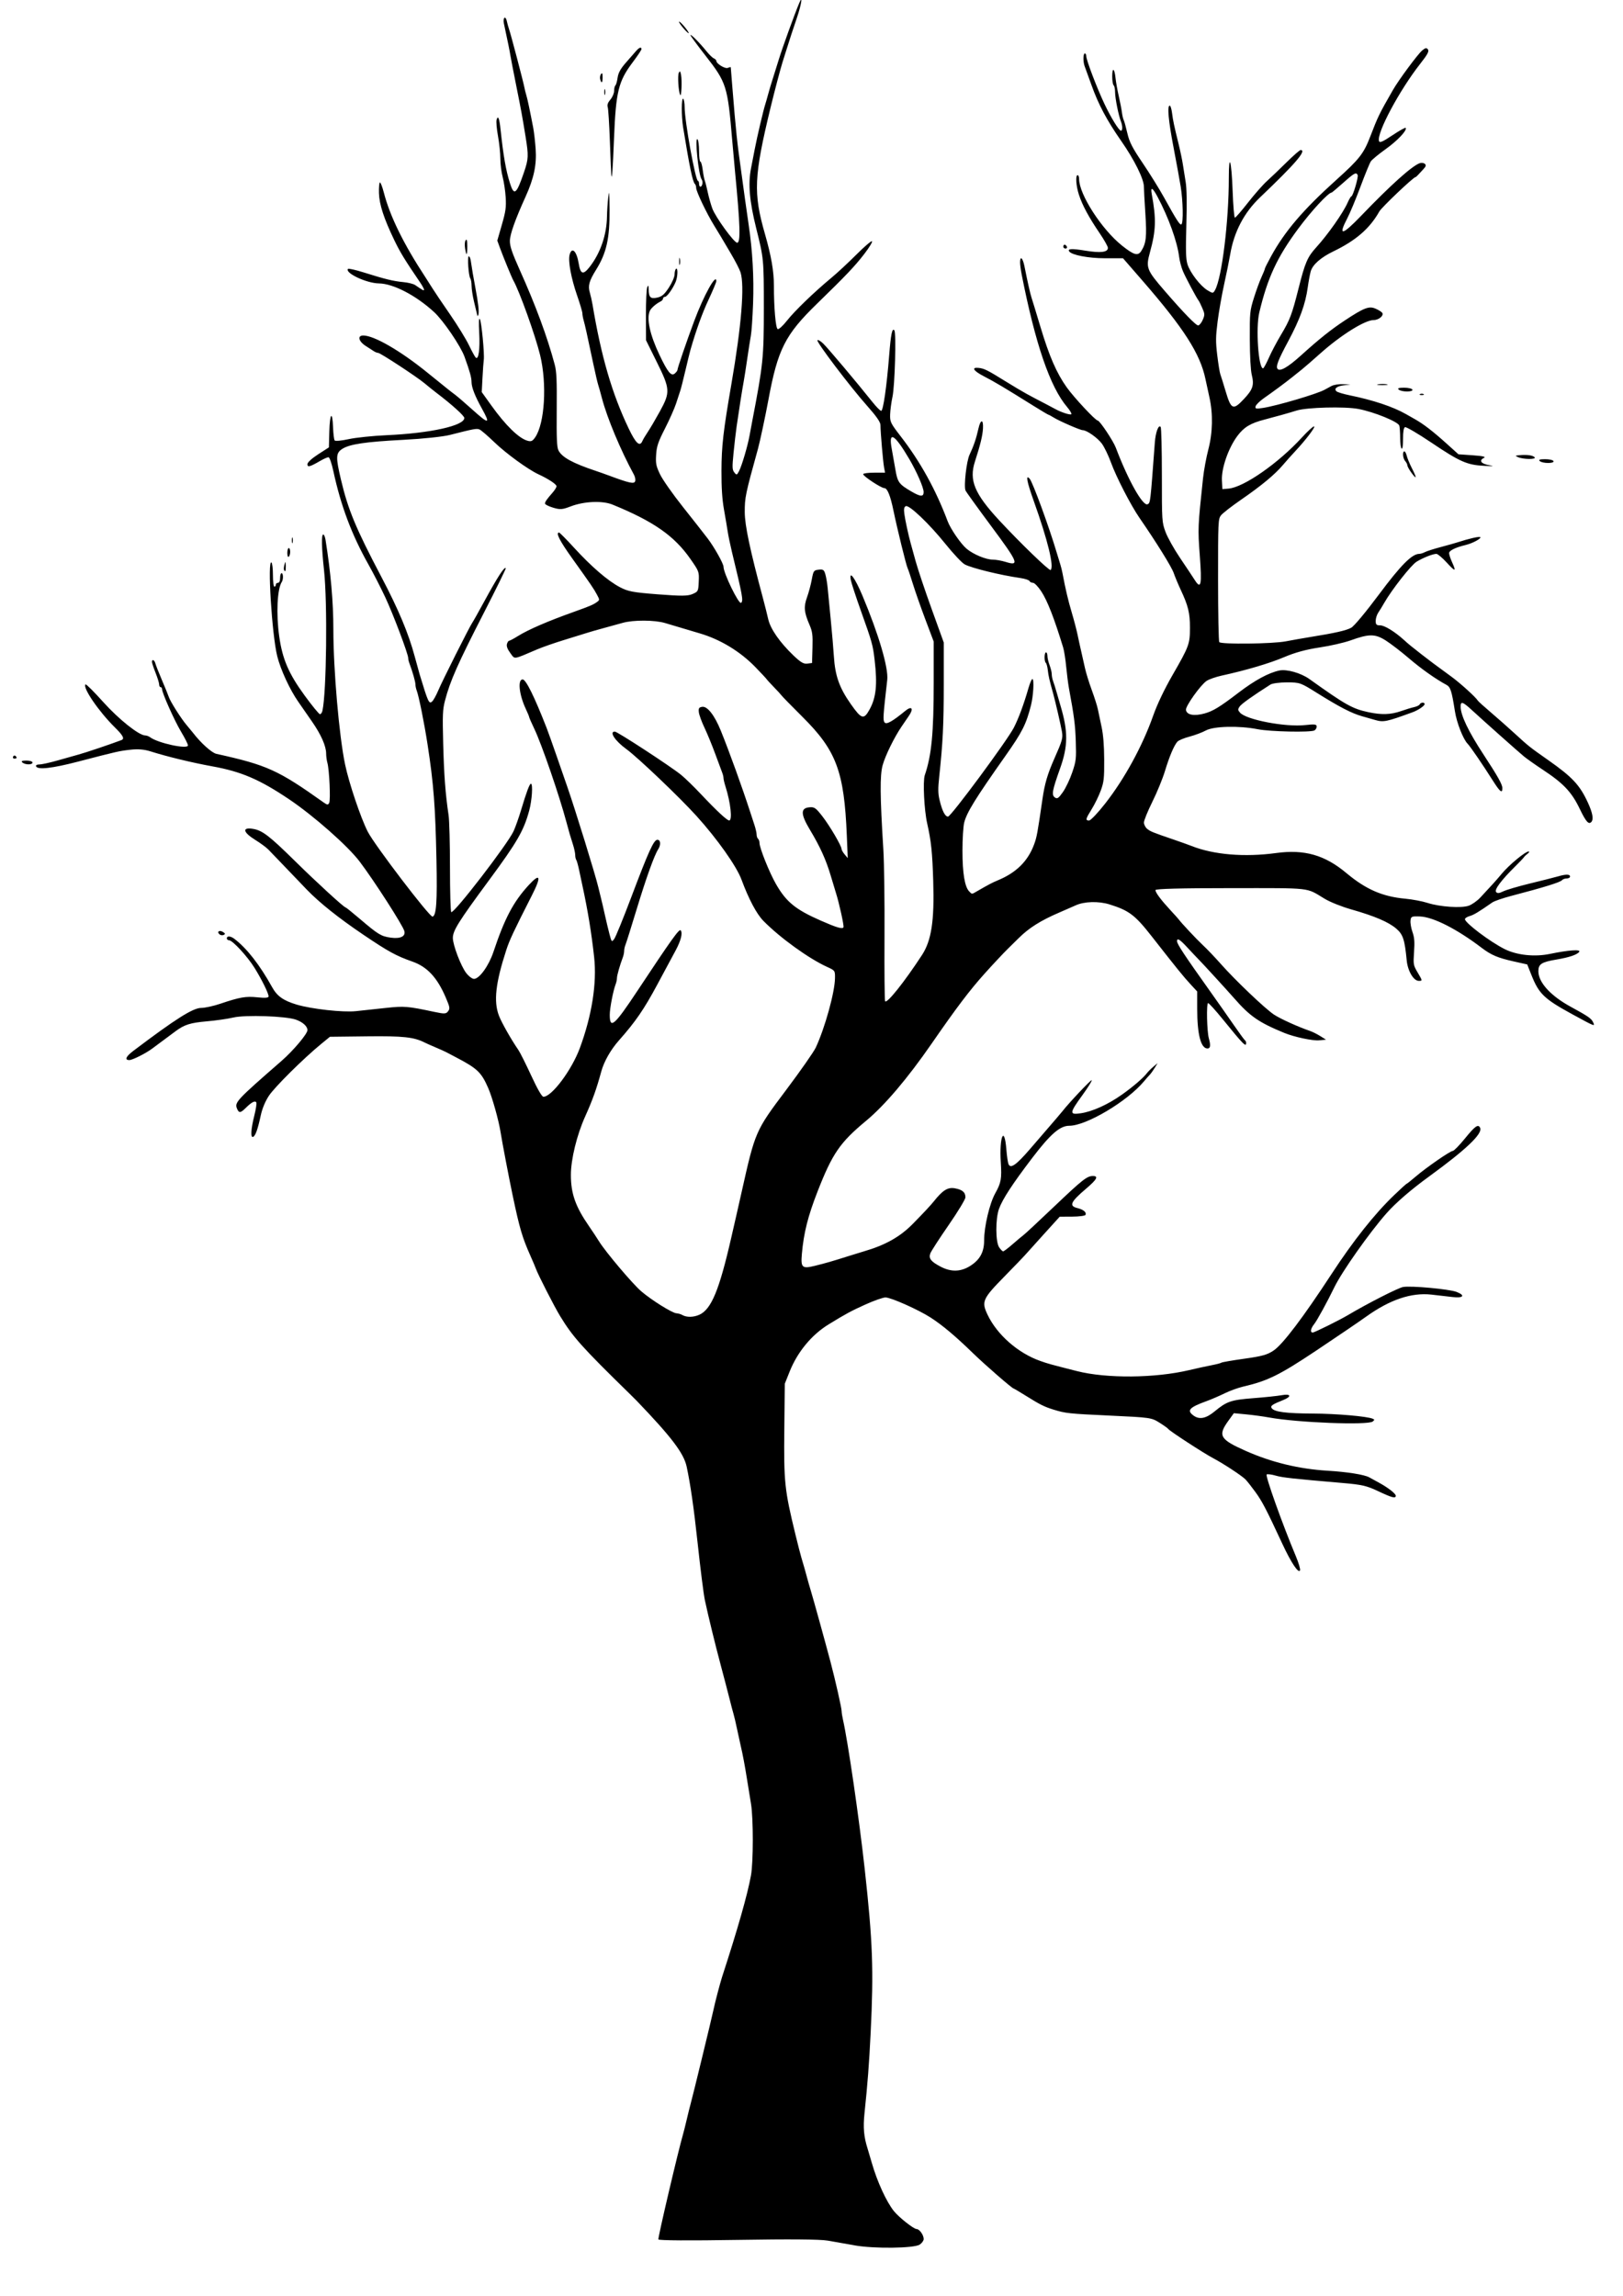 <?xml version="1.0" encoding="UTF-8" standalone="no"?>
<!-- Created with Inkscape (http://www.inkscape.org/) -->

<svg
   width="210mm"
   height="297mm"
   viewBox="0 0 210 297"
   version="1.1"
   id="svg5"
   xml:space="preserve"
   sodipodi:docname="tree.svg"
   inkscape:version="1.2.2 (b0a8486541, 2022-12-01)"
   xmlns:inkscape="http://www.inkscape.org/namespaces/inkscape"
   xmlns:sodipodi="http://sodipodi.sourceforge.net/DTD/sodipodi-0.dtd"
   xmlns="http://www.w3.org/2000/svg"
   xmlns:svg="http://www.w3.org/2000/svg"><sodipodi:namedview
     id="namedview7"
     pagecolor="#ffffff"
     bordercolor="#000000"
     borderopacity="0.25"
     inkscape:showpageshadow="2"
     inkscape:pageopacity="0.0"
     inkscape:pagecheckerboard="0"
     inkscape:deskcolor="#d1d1d1"
     inkscape:document-units="mm"
     showgrid="false"
     inkscape:zoom="0.34285532"
     inkscape:cx="-110.83392"
     inkscape:cy="733.54558"
     inkscape:window-width="1534"
     inkscape:window-height="831"
     inkscape:window-x="0"
     inkscape:window-y="0"
     inkscape:window-maximized="1"
     inkscape:current-layer="layer1" /><defs
     id="defs2" /><g
     inkscape:label="Layer 1"
     inkscape:groupmode="layer"
     id="layer1"><path
       style="fill:#000000;stroke-width:0.216"
       d="m 110.568,290.469 c -1.076,-0.192 -2.639,-0.467 -3.474,-0.611 -1.001,-0.172 -4.969,-0.203 -11.659,-0.092 -6.144,0.102 -10.183,0.078 -10.247,-0.062 -0.084,-0.181 2.581,-11.53 3.222,-13.722 0.08,-0.275 0.29,-1.119 0.467,-1.875 0.176,-0.756 0.386,-1.6 0.466,-1.875 0.229,-0.789 2.812,-11.415 2.978,-12.248 0.162,-0.814 0.851,-3.443 1.113,-4.249 2.032,-6.234 3.284,-10.633 3.735,-13.122 0.311,-1.717 0.314,-7.377 0.005,-9.248 -0.125,-0.756 -0.352,-2.162 -0.506,-3.124 -0.294,-1.848 -0.575,-3.34 -0.823,-4.374 -0.082,-0.344 -0.291,-1.3 -0.463,-2.125 -0.172,-0.825 -0.382,-1.725 -0.467,-2 -0.085,-0.275 -0.323,-1.175 -0.528,-2 -0.206,-0.825 -0.72,-2.793 -1.144,-4.374 -0.691,-2.578 -1.607,-6.331 -2.043,-8.373 -0.158,-0.74 -0.582,-4.092 -0.948,-7.499 -0.473,-4.399 -0.92,-7.506 -1.405,-9.762 -0.374,-1.74 -1.966,-3.835 -6.5,-8.556 -0.102,-0.107 -0.48,-0.481 -0.838,-0.831 -6.233,-6.093 -7.378,-7.372 -9.045,-10.106 -0.742,-1.217 -2.868,-5.377 -3.124,-6.114 -0.072,-0.206 -0.381,-0.937 -0.688,-1.625 -1.074,-2.406 -1.422,-3.588 -2.322,-7.873 -0.504,-2.402 -1.331,-6.731 -1.575,-8.248 -0.243,-1.509 -1.068,-4.441 -1.58,-5.614 -0.899,-2.059 -1.405,-2.541 -4.205,-4.005 -0.461,-0.241 -1.006,-0.528 -1.211,-0.637 -0.205,-0.109 -0.834,-0.392 -1.397,-0.629 -0.563,-0.237 -1.192,-0.516 -1.397,-0.62 -1.401,-0.713 -2.792,-0.865 -7.441,-0.81 l -4.833,0.057 -1.128,0.923 c -2.282,1.868 -6.031,5.583 -6.768,6.707 -0.492,0.749 -0.866,1.657 -1.064,2.58 -0.38,1.769 -0.678,2.603 -0.98,2.737 -0.349,0.155 -0.289,-0.982 0.145,-2.708 0.208,-0.827 0.331,-1.606 0.273,-1.731 -0.136,-0.296 -0.603,-0.065 -1.337,0.664 -0.724,0.718 -0.92,0.732 -1.178,0.086 -0.309,-0.775 0.015,-1.119 5.775,-6.137 1.518,-1.322 3.353,-3.501 3.353,-3.981 0,-0.492 -0.598,-1.037 -1.49,-1.355 -1.293,-0.462 -6.56,-0.641 -8.103,-0.275 -0.717,0.17 -2.268,0.392 -3.446,0.494 -2.102,0.182 -2.888,0.429 -4.005,1.261 -0.689,0.513 -2.694,2.003 -3.074,2.284 -0.829,0.614 -2.528,1.463 -2.926,1.463 -0.652,0 -0.455,-0.457 0.512,-1.188 5.445,-4.118 7.716,-5.555 8.782,-5.558 0.48,-9.4e-4 1.57,-0.237 2.422,-0.524 2.589,-0.873 3.352,-1.006 4.855,-0.846 0.988,0.105 1.444,0.067 1.444,-0.119 0,-0.394 -0.88,-2.181 -1.823,-3.699 -0.917,-1.477 -2.84,-3.561 -3.286,-3.561 -0.161,0 -0.294,-0.113 -0.294,-0.25 0,-0.344 0.481,-0.313 0.975,0.062 1.619,1.232 3.274,3.351 4.892,6.265 0.642,1.156 1.445,1.725 3.167,2.242 1.922,0.577 5.998,1.028 7.669,0.849 0.802,-0.086 2.548,-0.274 3.88,-0.417 2.399,-0.258 2.777,-0.227 6.297,0.519 1.275,0.27 1.49,0.26 1.746,-0.085 0.266,-0.357 0.239,-0.519 -0.299,-1.78 -1.096,-2.57 -2.393,-3.971 -4.298,-4.642 -2.143,-0.755 -3.125,-1.293 -6.426,-3.524 -3.156,-2.133 -5.62,-4.1 -7.256,-5.794 -0.303,-0.313 -1.434,-1.494 -2.515,-2.624 -1.081,-1.13 -2.185,-2.28 -2.455,-2.556 -0.269,-0.276 -1.045,-0.846 -1.723,-1.267 -1.565,-0.972 -1.704,-1.64 -0.295,-1.416 1.227,0.195 2.123,0.88 5.488,4.194 2.767,2.725 6.312,5.974 6.519,5.974 0.059,0 0.88,0.658 1.824,1.463 2.396,2.043 2.772,2.272 4.009,2.445 1.255,0.176 1.953,-0.16 1.769,-0.851 -0.2,-0.748 -3.913,-6.521 -5.777,-8.984 -1.538,-2.031 -5.959,-5.932 -9.153,-8.077 -3.809,-2.557 -6.158,-3.565 -9.9,-4.245 -2.677,-0.487 -5.809,-1.245 -7.998,-1.935 -0.833,-0.263 -1.628,-0.329 -2.602,-0.219 -1.496,0.17 -1.677,0.211 -6.79,1.541 -3.338,0.868 -5.214,1.081 -5.429,0.615 -0.067,-0.145 0.115,-0.25 0.434,-0.25 0.302,0 1.376,-0.236 2.386,-0.526 1.01,-0.289 2.212,-0.628 2.671,-0.753 0.935,-0.255 4.037,-1.299 5.546,-1.868 0.445,-0.167 0.227,-0.593 -0.838,-1.642 -2.087,-2.054 -4.235,-5.201 -3.798,-5.564 0.078,-0.065 1.1,0.952 2.272,2.259 2.02,2.253 4.644,4.343 5.454,4.343 0.173,0 0.46,0.108 0.638,0.239 1.032,0.763 4.887,1.588 4.887,1.046 0,-0.156 -0.398,-0.947 -0.885,-1.758 -0.865,-1.442 -2.468,-5.031 -2.468,-5.527 0,-0.137 -0.084,-0.25 -0.186,-0.25 -0.102,0 -0.186,-0.152 -0.186,-0.338 0,-0.186 -0.21,-0.867 -0.466,-1.513 -0.256,-0.646 -0.466,-1.282 -0.466,-1.412 0,-0.405 0.323,-0.259 0.443,0.201 0.063,0.241 0.451,1.225 0.862,2.187 0.411,0.962 0.801,1.918 0.865,2.125 0.18,0.574 1.571,2.779 2.285,3.622 0.351,0.414 0.728,0.871 0.838,1.015 1.003,1.314 2.438,2.61 3.037,2.742 6.572,1.453 7.975,2.088 13.902,6.303 0.45,0.32 0.56,0.325 0.703,0.035 0.191,-0.388 0.014,-4.28 -0.236,-5.172 -0.089,-0.318 -0.162,-0.857 -0.162,-1.197 0,-0.974 -0.661,-2.468 -1.841,-4.162 C 39.767,92.471 38.965,91.318 38.582,90.768 37.496,89.208 36.312,86.643 35.874,84.901 35.181,82.139 34.576,72.314 35.128,72.772 c 0.102,0.085 0.186,0.823 0.186,1.639 0,0.823 0.083,1.485 0.186,1.485 0.102,0 0.186,-0.113 0.186,-0.25 0,-0.137 0.126,-0.25 0.279,-0.25 0.174,0 0.279,-0.236 0.279,-0.625 0,-0.344 0.084,-0.625 0.186,-0.625 0.225,0 0.248,0.806 0.031,1.137 -0.594,0.911 -0.745,4.143 -0.33,7.066 0.415,2.919 1.219,4.791 3.262,7.594 0.982,1.348 1.885,2.45 2.006,2.45 0.121,-2.48e-4 0.265,-0.197 0.319,-0.438 0.531,-2.356 0.664,-13.964 0.208,-18.184 -0.318,-2.941 -0.354,-4.624 -0.099,-4.624 0.1,0 0.232,0.309 0.293,0.687 0.679,4.245 1.015,8.082 1.014,11.606 -3.78e-4,5.2 0.744,13.766 1.516,17.451 0.508,2.423 2.017,6.9 2.932,8.698 0.88,1.728 8.021,11.088 8.387,10.993 0.49,-0.127 0.614,-1.922 0.505,-7.29 -0.142,-6.996 -0.368,-9.917 -1.158,-15.025 -0.434,-2.803 -1.124,-6.225 -1.397,-6.933 -0.092,-0.239 -0.168,-0.6 -0.168,-0.804 0,-0.34 -0.371,-1.642 -0.768,-2.695 -0.09,-0.239 -0.164,-0.554 -0.164,-0.701 0,-0.531 -1.937,-5.666 -2.967,-7.863 -0.58,-1.237 -1.553,-3.136 -2.164,-4.22 -2.174,-3.861 -3.574,-7.578 -4.552,-12.089 -0.234,-1.078 -0.493,-1.812 -0.641,-1.812 -0.136,0 -0.615,0.213 -1.063,0.473 -1.342,0.779 -1.654,0.859 -1.654,0.428 0,-0.229 0.558,-0.742 1.39,-1.279 l 1.39,-0.897 0.054,-2.049 c 0.063,-2.382 0.399,-2.765 0.483,-0.55 0.031,0.825 0.124,1.59 0.206,1.701 0.082,0.111 0.895,0.037 1.806,-0.165 0.911,-0.201 3.138,-0.433 4.948,-0.514 5.64,-0.253 10.031,-1.229 10.025,-2.228 -9.95e-4,-0.277 -1.604,-1.726 -3.539,-3.198 -0.473,-0.36 -1.19,-0.934 -1.594,-1.277 -0.962,-0.815 -5.734,-3.943 -6.015,-3.943 -0.12,0 -0.364,-0.094 -0.542,-0.209 -0.178,-0.115 -0.658,-0.424 -1.066,-0.687 -0.935,-0.602 -1.112,-1.353 -0.319,-1.353 1.395,0 4.801,1.969 8.28,4.788 2.78,2.252 2.986,2.417 3.586,2.862 0.307,0.229 1.292,1.075 2.188,1.882 2.226,2.004 2.443,1.985 1.28,-0.107 -0.875,-1.575 -1.326,-2.731 -1.326,-3.402 0,-0.58 -0.216,-1.36 -0.904,-3.265 -0.506,-1.402 -2.736,-4.679 -3.935,-5.785 -2.343,-2.159 -5.29,-3.69 -7.149,-3.713 -1.588,-0.02 -4.406,-1.339 -4.006,-1.876 0.062,-0.083 0.983,0.122 2.046,0.457 2.755,0.867 3.827,1.128 5.116,1.249 0.624,0.058 1.315,0.231 1.537,0.383 1.027,0.707 1.148,0.77 1.147,0.592 -5.58e-4,-0.104 -0.231,-0.528 -0.512,-0.941 -1.986,-2.918 -2.571,-3.875 -3.325,-5.439 -1.357,-2.814 -1.953,-4.643 -1.994,-6.11 -0.02,-0.716 0.033,-1.335 0.118,-1.375 0.085,-0.04 0.314,0.546 0.511,1.302 0.803,3.095 2.56,6.668 5.425,11.028 0.237,0.36 0.64,0.994 0.896,1.409 0.256,0.415 1.262,1.906 2.235,3.314 0.973,1.407 2.082,3.211 2.464,4.009 0.382,0.797 0.78,1.521 0.885,1.608 0.357,0.296 0.552,-1.109 0.44,-3.18 -0.075,-1.399 -0.05,-1.985 0.078,-1.816 0.21,0.276 0.621,4.541 0.51,5.281 -0.039,0.257 -0.113,1.299 -0.166,2.316 l -0.096,1.848 1.249,1.742 c 1.835,2.561 3.528,4.216 4.65,4.546 0.491,0.145 0.669,0.067 1.018,-0.442 1.237,-1.806 1.542,-6.915 0.635,-10.632 -0.627,-2.568 -2.676,-8.279 -3.465,-9.659 -0.195,-0.341 -1.303,-3.034 -1.728,-4.201 l -0.346,-0.952 0.589,-2.048 c 0.499,-1.735 0.575,-2.277 0.496,-3.548 -0.052,-0.825 -0.227,-2.006 -0.391,-2.624 -0.163,-0.619 -0.298,-1.687 -0.299,-2.375 -9.94e-4,-0.687 -0.139,-2.004 -0.305,-2.926 -0.167,-0.922 -0.249,-1.866 -0.182,-2.098 0.183,-0.641 0.358,-0.223 0.511,1.22 0.365,3.443 0.687,5.286 1.219,6.975 0.532,1.688 0.841,1.448 1.814,-1.407 0.59,-1.732 0.608,-2.135 0.202,-4.64 -0.436,-2.691 -0.544,-3.283 -1.214,-6.624 -0.331,-1.65 -0.668,-3.393 -0.748,-3.874 -0.128,-0.762 -0.258,-1.4 -0.846,-4.158 -0.063,-0.294 -0.029,-0.605 0.075,-0.691 0.104,-0.086 0.242,0.098 0.307,0.409 0.065,0.311 0.198,0.791 0.295,1.066 0.218,0.614 1.848,6.808 1.975,7.499 0.05,0.275 0.162,0.725 0.248,1 0.148,0.471 0.469,1.986 0.902,4.249 0.105,0.55 0.247,1.787 0.315,2.749 0.143,2.026 -0.227,3.784 -1.287,6.124 -1.364,3.01 -2.031,4.882 -2.048,5.748 -0.013,0.685 0.282,1.558 1.27,3.759 2.076,4.62 3.561,8.636 4.527,12.239 0.244,0.909 0.294,2.03 0.263,5.849 -0.03,3.689 0.018,4.841 0.221,5.257 0.437,0.896 1.846,1.669 4.869,2.674 0.41,0.136 1.164,0.403 1.676,0.594 2.692,1 3.272,1.122 3.388,0.715 0.055,-0.192 -0.015,-0.558 -0.154,-0.813 -1.72,-3.149 -3.473,-7.337 -4.146,-9.901 -0.18,-0.687 -0.402,-1.475 -0.492,-1.75 -0.09,-0.275 -0.378,-1.512 -0.639,-2.749 -0.803,-3.801 -1.064,-4.976 -1.237,-5.573 -0.092,-0.316 -0.166,-0.729 -0.166,-0.919 0,-0.19 -0.306,-1.225 -0.679,-2.3 -0.78,-2.245 -1.193,-4.488 -0.973,-5.285 0.295,-1.069 0.912,-0.473 1.175,1.133 0.233,1.425 0.582,1.528 1.437,0.424 1.389,-1.794 2.191,-4.148 2.224,-6.523 0.009,-0.662 0.082,-1.765 0.161,-2.453 0.119,-1.027 0.15,-0.741 0.17,1.607 0.032,3.691 -0.397,5.604 -1.741,7.761 -0.898,1.441 -1.073,2.075 -0.814,2.942 0.113,0.378 0.271,1.081 0.352,1.562 1.124,6.728 2.523,11.525 4.676,16.029 0.935,1.956 1.442,2.416 1.78,1.615 0.082,-0.194 0.401,-0.728 0.709,-1.187 0.308,-0.459 0.999,-1.636 1.537,-2.615 1.379,-2.513 1.355,-2.9 -0.404,-6.444 L 83.59,44.018 83.579,40.773 c -0.006,-1.785 0.069,-3.413 0.168,-3.62 0.141,-0.296 0.18,-0.244 0.184,0.25 0.01,1.065 0.23,1.286 1.092,1.101 0.615,-0.132 0.94,-0.409 1.521,-1.295 0.407,-0.62 0.739,-1.385 0.739,-1.702 0,-0.316 0.084,-0.644 0.186,-0.729 0.266,-0.221 0.232,1.022 -0.047,1.691 -0.37,0.889 -1.119,1.934 -1.385,1.934 -0.135,0 -0.245,0.099 -0.245,0.221 0,0.121 -0.147,0.292 -0.326,0.379 -0.547,0.265 -1.206,0.836 -1.373,1.19 -0.469,0.994 -0.014,3.097 1.243,5.735 1.063,2.233 1.512,2.779 1.968,2.397 0.193,-0.162 0.351,-0.371 0.351,-0.465 0,-0.237 1.16,-3.627 2.168,-6.332 1.232,-3.308 2.862,-6.247 2.862,-5.161 0,0.14 -0.448,1.212 -0.995,2.381 -0.834,1.783 -1.606,3.921 -2.357,6.529 -0.079,0.275 -0.368,1.456 -0.641,2.624 -0.274,1.169 -0.572,2.35 -0.664,2.624 -0.092,0.275 -0.338,1.026 -0.548,1.67 -0.21,0.644 -0.859,2.105 -1.442,3.248 -0.883,1.729 -1.074,2.298 -1.141,3.385 -0.071,1.141 -0.006,1.463 0.51,2.541 0.325,0.679 1.649,2.566 2.942,4.193 1.293,1.627 2.741,3.471 3.217,4.098 0.861,1.133 2.051,3.258 2.051,3.662 0,0.834 1.983,4.906 2.272,4.666 0.312,-0.259 0.199,-0.888 -1.185,-6.593 -0.217,-0.894 -0.462,-2.075 -0.546,-2.624 -0.084,-0.55 -0.302,-1.843 -0.485,-2.874 -0.232,-1.307 -0.33,-2.82 -0.322,-4.999 0.011,-3.21 0.226,-5.085 1.29,-11.248 1.297,-7.512 1.72,-12.712 1.174,-14.423 -0.123,-0.385 -0.688,-1.484 -1.257,-2.443 -0.569,-0.959 -1.134,-1.915 -1.256,-2.125 -0.122,-0.21 -0.533,-0.887 -0.914,-1.506 -0.965,-1.566 -2.31,-4.385 -2.31,-4.841 0,-0.208 -0.074,-0.44 -0.164,-0.515 -0.284,-0.236 -0.701,-2.24 -1.526,-7.333 -0.234,-1.444 -0.225,-3.881 0.014,-3.683 0.102,0.085 0.185,0.57 0.184,1.077 -0.005,1.785 1.397,9.539 1.725,9.544 0.077,9.46e-4 0.14,0.171 0.14,0.377 0,0.206 0.075,0.375 0.166,0.375 0.268,0 0.381,-0.665 0.163,-0.957 -0.397,-0.533 -0.909,-5.492 -0.535,-5.182 0.113,0.093 0.205,0.782 0.205,1.53 0,0.748 0.076,1.36 0.17,1.36 0.093,0 0.23,0.474 0.302,1.053 0.073,0.579 0.198,1.226 0.278,1.437 0.08,0.212 0.252,0.891 0.383,1.509 0.131,0.619 0.392,1.546 0.581,2.062 0.41,1.119 2.816,4.437 3.219,4.437 0.461,0 0.393,-2.285 -0.27,-9.123 -0.093,-0.962 -0.26,-2.818 -0.371,-4.124 -0.597,-7.052 -0.725,-7.457 -3.492,-11.002 -1.054,-1.35 -1.917,-2.526 -1.917,-2.613 0,-0.204 1.212,1.011 2.049,2.054 0.359,0.447 0.799,0.877 0.978,0.955 0.179,0.078 0.326,0.223 0.326,0.321 0,0.373 1.132,1.064 1.492,0.911 0.204,-0.087 0.373,-0.122 0.375,-0.078 0.003,0.044 0.091,1.148 0.197,2.454 0.479,5.926 0.609,7.155 1.202,11.373 0.174,1.237 0.383,2.756 0.464,3.374 0.082,0.619 0.283,2.025 0.447,3.124 0.509,3.412 0.702,6.842 0.577,10.248 -0.066,1.787 -0.193,3.643 -0.282,4.124 -0.089,0.481 -0.3,1.831 -0.469,2.999 -0.169,1.169 -0.38,2.518 -0.47,2.999 -0.184,0.987 -0.61,3.691 -0.905,5.749 -0.108,0.756 -0.29,2.318 -0.403,3.472 -0.182,1.858 -0.17,2.143 0.105,2.5 0.286,0.371 0.334,0.356 0.619,-0.196 0.359,-0.695 1.106,-3.23 1.351,-4.588 0.093,-0.516 0.25,-1.359 0.35,-1.875 1.411,-7.332 1.499,-8.191 1.497,-14.663 -9.99e-4,-6.262 -0.01,-6.351 -0.985,-10.258 -0.869,-3.482 -1.067,-5.737 -0.679,-7.731 0.11,-0.566 0.331,-1.704 0.49,-2.529 0.315,-1.629 1.093,-4.947 1.348,-5.749 0.088,-0.275 0.265,-0.894 0.394,-1.375 0.129,-0.481 0.38,-1.325 0.558,-1.875 0.178,-0.55 0.548,-1.731 0.822,-2.624 0.459,-1.498 2.011,-5.781 2.626,-7.249 0.507,-1.21 0.285,0.186 -0.308,1.931 -0.594,1.75 -0.834,2.484 -1.371,4.193 -0.173,0.55 -0.386,1.225 -0.473,1.5 -0.261,0.822 -1.066,3.871 -1.55,5.874 -2.158,8.919 -2.253,11.06 -0.725,16.372 0.81,2.818 1.156,4.816 1.156,6.685 0,2.874 0.227,5.475 0.489,5.61 0.135,0.069 0.674,-0.419 1.197,-1.085 0.998,-1.27 3.498,-3.68 5.792,-5.585 0.745,-0.619 2.176,-1.949 3.181,-2.956 1.005,-1.007 1.918,-1.791 2.029,-1.741 0.111,0.05 -0.33,0.784 -0.981,1.631 -1.213,1.58 -2.379,2.807 -6.119,6.443 -4.145,4.028 -5.092,5.905 -6.309,12.496 -0.361,1.956 -1.09,5.374 -1.332,6.249 -1.639,5.918 -1.728,6.348 -1.718,8.248 0.009,1.707 0.678,4.867 2.357,11.123 0.24,0.894 0.546,2.112 0.68,2.707 0.285,1.258 1.492,2.995 3.263,4.69 0.932,0.892 1.315,1.118 1.796,1.055 l 0.611,-0.079 0.055,-1.959 c 0.047,-1.693 -0.005,-2.1 -0.393,-2.999 -0.698,-1.622 -0.758,-2.31 -0.31,-3.552 0.216,-0.599 0.492,-1.628 0.613,-2.288 0.208,-1.133 0.258,-1.204 0.893,-1.275 0.588,-0.066 0.697,0.012 0.871,0.625 0.109,0.385 0.244,1.206 0.3,1.825 0.056,0.619 0.23,2.418 0.388,3.999 0.157,1.581 0.34,3.718 0.406,4.749 0.161,2.538 0.706,4.076 2.19,6.187 1.383,1.967 1.682,2.055 2.422,0.717 0.86,-1.557 1.033,-3.227 0.663,-6.404 -0.23,-1.974 -0.314,-2.275 -1.784,-6.394 -0.642,-1.798 -1.226,-3.582 -1.297,-3.964 -0.252,-1.346 0.532,-0.293 1.505,2.024 2.106,5.012 3.384,9.357 3.206,10.902 -0.536,4.671 -0.569,5.196 -0.348,5.493 0.234,0.314 1.016,-0.121 2.674,-1.485 0.849,-0.699 1.132,-0.325 0.479,0.631 -0.251,0.367 -0.685,1.005 -0.966,1.417 -0.939,1.38 -2.092,3.737 -2.432,4.972 -0.364,1.321 -0.342,3.988 0.09,10.9 0.107,1.718 0.175,6.803 0.15,11.299 -0.025,4.496 0.011,8.249 0.079,8.341 0.243,0.326 2.485,-2.483 4.765,-5.972 1.229,-1.881 1.618,-4.419 1.461,-9.549 -0.116,-3.777 -0.262,-5.172 -0.785,-7.493 -0.387,-1.717 -0.572,-5.457 -0.309,-6.229 0.879,-2.573 1.155,-5.446 1.155,-12.007 v -5.282 l -1.08,-2.863 c -0.594,-1.575 -1.322,-3.651 -1.618,-4.613 -0.296,-0.962 -0.598,-1.862 -0.67,-2 -0.18,-0.343 -1.342,-5.061 -1.846,-7.499 -0.395,-1.911 -0.787,-2.874 -1.167,-2.874 -0.406,0 -2.747,-1.54 -2.747,-1.807 0,-0.106 0.638,-0.193 1.417,-0.193 h 1.417 l -0.129,-0.687 c -0.135,-0.721 -0.461,-4.546 -0.467,-5.482 -0.002,-0.379 -0.529,-1.136 -1.726,-2.482 -2.202,-2.475 -6.593,-8.268 -6.431,-8.484 0.068,-0.091 0.4,0.098 0.739,0.42 0.58,0.551 4.351,5.026 6.376,7.567 0.504,0.633 1.016,1.15 1.137,1.15 0.26,0 0.715,-3.164 1.031,-7.158 0.22,-2.785 0.396,-3.629 0.677,-3.248 0.253,0.343 0.059,7.159 -0.244,8.575 -0.152,0.712 -0.29,1.75 -0.307,2.307 -0.028,0.952 0.054,1.121 1.375,2.83 2.543,3.29 4.527,6.876 6.067,10.97 0.38,1.011 1.722,2.955 2.463,3.57 0.883,0.732 2.494,1.4 3.376,1.4 0.39,0 1.137,0.132 1.659,0.294 1.837,0.569 1.65,0.102 -1.839,-4.595 -1.766,-2.378 -3.272,-4.467 -3.346,-4.642 -0.24,-0.57 0.124,-3.792 0.524,-4.633 0.527,-1.109 0.87,-2.116 1.145,-3.365 0.274,-1.245 0.661,-1.264 0.59,-0.029 -0.054,0.944 -0.335,2.099 -1.043,4.293 -0.777,2.407 -0.059,4.142 3.141,7.593 2.691,2.903 6.482,6.566 6.651,6.427 0.478,-0.396 -0.359,-3.836 -2.159,-8.871 -0.917,-2.566 -1.102,-3.553 -0.552,-2.94 0.395,0.44 2.53,6.271 3.512,9.593 0.163,0.55 0.369,1.225 0.458,1.5 0.089,0.275 0.215,0.781 0.28,1.125 0.39,2.081 0.726,3.509 1.196,5.088 0.293,0.982 0.635,2.292 0.762,2.911 0.126,0.619 0.336,1.575 0.466,2.125 0.13,0.55 0.345,1.506 0.478,2.125 0.133,0.619 0.532,1.912 0.887,2.874 0.355,0.962 0.711,2.087 0.791,2.5 0.08,0.412 0.293,1.425 0.474,2.25 0.22,1.006 0.333,2.405 0.342,4.249 0.012,2.431 -0.039,2.894 -0.442,3.999 -0.251,0.687 -0.774,1.763 -1.164,2.391 -0.809,1.302 -0.851,1.484 -0.346,1.484 0.202,0 1.125,-0.973 2.076,-2.187 2.515,-3.21 4.829,-7.447 6.22,-11.389 0.515,-1.46 1.444,-3.407 2.496,-5.233 2.145,-3.722 2.256,-4.022 2.256,-6.143 0,-1.887 -0.228,-2.828 -1.179,-4.856 -0.338,-0.721 -0.754,-1.717 -0.925,-2.213 -0.272,-0.79 -2.237,-3.955 -4.431,-7.134 -1.119,-1.622 -3.011,-5.293 -3.679,-7.142 -0.334,-0.924 -0.872,-2.034 -1.194,-2.467 -0.559,-0.751 -1.95,-1.727 -2.461,-1.727 -0.32,0 -3.021,-1.174 -3.762,-1.635 -0.323,-0.201 -0.628,-0.365 -0.677,-0.365 -0.05,0 -0.917,-0.516 -1.928,-1.146 -3.914,-2.442 -4.96,-3.065 -6.461,-3.845 -1.342,-0.698 -1.624,-1.176 -0.628,-1.067 0.707,0.078 1.149,0.299 3.483,1.749 0.973,0.604 2.189,1.327 2.701,1.605 0.958,0.521 1.089,0.59 2.515,1.33 0.461,0.239 1.006,0.529 1.211,0.643 0.751,0.42 1.961,0.807 2.07,0.662 0.061,-0.082 -0.189,-0.503 -0.555,-0.935 -2.204,-2.597 -4.098,-8.125 -5.876,-17.146 -0.111,-0.566 -0.203,-1.269 -0.203,-1.562 0,-0.909 0.347,-0.587 0.57,0.529 0.427,2.135 0.752,3.573 0.917,4.062 0.093,0.275 0.608,1.962 1.144,3.749 1.14,3.799 2.089,5.983 3.405,7.831 0.932,1.309 3.717,4.292 4.006,4.292 0.258,0 2.005,2.618 2.344,3.514 1.604,4.233 3.514,7.625 4.118,7.314 0.356,-0.183 0.346,-0.103 0.93,-7.988 0.099,-1.335 0.488,-2.367 0.757,-2.006 0.085,0.115 0.155,2.926 0.155,6.248 0,5.936 0.008,6.062 0.466,7.317 0.256,0.702 1.104,2.22 1.885,3.374 0.78,1.154 1.634,2.436 1.896,2.848 0.821,1.29 0.945,0.69 0.657,-3.19 -0.258,-3.476 -0.249,-3.682 0.417,-9.933 0.11,-1.031 0.42,-2.718 0.689,-3.749 0.572,-2.19 0.621,-4.628 0.136,-6.785 -0.165,-0.736 -0.394,-1.788 -0.509,-2.338 -0.681,-3.264 -2.79,-6.557 -8.151,-12.726 l -2.515,-2.893 -2.366,-0.001 c -2.097,-9.46e-4 -4.24,-0.409 -4.585,-0.872 -0.274,-0.367 0.314,-0.4 2.056,-0.114 2.001,0.328 2.939,0.214 2.939,-0.357 0,-0.183 -0.482,-1.04 -1.071,-1.904 -1.378,-2.022 -2.231,-3.604 -2.674,-4.96 -0.38,-1.164 -0.47,-2.541 -0.167,-2.541 0.102,0 0.186,0.222 0.186,0.493 0,1.99 2.915,6.514 5.557,8.623 1.535,1.226 2.057,1.371 2.487,0.694 0.634,-0.999 0.727,-1.845 0.531,-4.816 -0.104,-1.579 -0.19,-3.159 -0.191,-3.512 -0.002,-0.987 -1.237,-3.472 -2.934,-5.905 -1.865,-2.674 -2.966,-4.749 -3.866,-7.285 -0.374,-1.053 -0.757,-2.111 -0.852,-2.349 -0.23,-0.577 -0.221,-1.691 0.013,-1.691 0.102,0 0.186,0.165 0.186,0.367 0,0.495 1.381,4.119 2.346,6.155 0.86,1.816 1.884,3.476 2.144,3.476 0.217,0 0.214,-0.639 -0.005,-1.191 -0.311,-0.78 -0.759,-3.011 -0.759,-3.778 0,-0.413 -0.084,-0.82 -0.186,-0.905 -0.102,-0.085 -0.186,-0.604 -0.186,-1.154 0,-1.224 0.297,-1.075 0.43,0.215 0.053,0.516 0.239,1.558 0.413,2.314 0.174,0.756 0.36,1.712 0.412,2.125 0.053,0.412 0.158,0.862 0.233,1 0.075,0.137 0.285,0.893 0.466,1.678 0.267,1.162 0.637,1.884 1.984,3.874 0.911,1.345 2.154,3.346 2.762,4.446 1.651,2.985 2.074,3.638 2.259,3.484 0.256,-0.212 0.201,-3.033 -0.095,-4.859 -0.145,-0.894 -0.564,-3.191 -0.931,-5.105 -0.66,-3.434 -0.838,-5.393 -0.491,-5.393 0.098,0 0.231,0.422 0.297,0.937 0.129,1.014 0.247,1.574 0.858,4.062 0.219,0.894 0.465,2.075 0.547,2.625 0.081,0.55 0.243,1.562 0.359,2.25 0.141,0.833 0.171,2.676 0.091,5.529 -0.095,3.411 -0.066,4.451 0.144,5.124 0.339,1.083 1.662,2.804 2.588,3.364 0.695,0.42 0.73,0.419 0.986,-0.042 0.878,-1.581 1.776,-8.896 1.776,-14.463 -3.8e-4,-3.484 0.352,-2.28 0.494,1.687 0.067,1.884 0.199,3.425 0.293,3.425 0.094,0 0.856,-0.878 1.694,-1.95 0.838,-1.073 1.942,-2.327 2.454,-2.788 0.512,-0.461 1.653,-1.552 2.536,-2.424 0.883,-0.872 1.7,-1.586 1.816,-1.586 0.845,0 -0.666,1.763 -5.235,6.111 -2.072,1.972 -3.38,4.464 -3.874,7.386 -0.128,0.756 -0.481,2.5 -0.785,3.874 -0.304,1.375 -0.684,3.541 -0.845,4.814 -0.253,2.003 -0.259,2.591 -0.044,4.374 0.137,1.133 0.313,2.229 0.393,2.435 0.079,0.206 0.395,1.219 0.702,2.25 0.697,2.344 0.961,2.451 2.361,0.956 1.158,-1.236 1.337,-1.794 1.006,-3.13 -0.143,-0.577 -0.241,-2.375 -0.251,-4.578 -0.014,-3.471 0.009,-3.702 0.532,-5.374 0.301,-0.961 0.741,-2.166 0.978,-2.679 0.237,-0.513 0.431,-0.996 0.431,-1.073 0,-0.077 0.351,-0.783 0.78,-1.567 1.802,-3.296 4.155,-6.052 8.534,-9.995 2.924,-2.633 3.482,-3.348 4.33,-5.554 1.005,-2.613 1.154,-2.919 2.935,-6.023 0.744,-1.296 3.211,-4.631 3.782,-5.11 0.41,-0.345 0.57,-0.373 0.745,-0.133 0.174,0.238 -0.042,0.643 -0.99,1.849 -2.689,3.422 -5.645,8.947 -5.346,9.992 0.081,0.282 0.449,0.127 1.733,-0.731 0.897,-0.599 1.673,-1.033 1.725,-0.964 0.222,0.298 -1.067,1.667 -2.59,2.752 -0.905,0.645 -1.769,1.357 -1.92,1.583 -0.151,0.225 -0.756,1.703 -1.345,3.284 -0.589,1.581 -1.351,3.409 -1.692,4.062 -1.24,2.369 -0.689,2.267 1.812,-0.336 3.809,-3.965 6.563,-6.434 7.558,-6.777 0.219,-0.075 0.513,-0.036 0.652,0.087 0.201,0.178 0.156,0.328 -0.212,0.719 -0.256,0.272 -0.567,0.607 -0.691,0.745 -0.124,0.138 -0.259,0.25 -0.3,0.25 -0.269,0 -4.377,3.903 -4.684,4.45 -1.233,2.195 -3.027,3.752 -5.948,5.161 -1.623,0.783 -2.681,1.716 -2.928,2.585 -0.106,0.372 -0.278,1.296 -0.382,2.052 -0.298,2.175 -1.022,4.173 -2.537,6.999 -1.3,2.425 -1.614,3.237 -1.377,3.555 0.297,0.398 1.329,-0.188 3.017,-1.713 2.381,-2.151 3.857,-3.33 5.667,-4.528 2.488,-1.646 3.15,-1.904 3.98,-1.548 0.378,0.162 0.772,0.401 0.874,0.531 0.274,0.348 -0.424,0.953 -1.1,0.953 -1.133,0 -4.25,1.949 -6.887,4.305 -0.965,0.863 -2.036,1.792 -2.379,2.066 -0.343,0.273 -0.917,0.733 -1.276,1.022 -0.835,0.672 -2.435,1.857 -3.663,2.714 -0.529,0.369 -1.011,0.841 -1.07,1.049 -0.092,0.321 0.052,0.352 0.962,0.211 1.813,-0.283 6.987,-1.81 7.962,-2.35 0.205,-0.113 0.607,-0.333 0.894,-0.487 0.287,-0.155 0.957,-0.261 1.49,-0.237 l 0.969,0.044 -0.838,0.097 c -0.932,0.108 -1.358,0.462 -0.956,0.795 0.139,0.115 0.892,0.34 1.675,0.501 3.071,0.629 5.615,1.478 7.291,2.432 0.359,0.204 0.862,0.489 1.118,0.633 1.158,0.652 2.363,1.579 4.191,3.226 l 1.49,1.342 1.863,0.131 c 1.302,0.092 1.734,0.193 1.433,0.339 -0.697,0.337 -0.361,0.778 0.723,0.949 0.683,0.107 0.468,0.132 -0.666,0.077 -2.228,-0.108 -3.15,-0.513 -6.874,-3.017 -1.732,-1.165 -3.261,-2.059 -3.399,-1.988 -0.169,0.087 -0.251,0.585 -0.251,1.527 0,0.868 -0.071,1.339 -0.186,1.243 -0.102,-0.085 -0.186,-0.701 -0.186,-1.369 0,-0.668 -0.049,-1.386 -0.109,-1.596 -0.143,-0.501 -3.266,-1.775 -5.293,-2.159 -1.79,-0.339 -6.691,-0.211 -8.01,0.209 -0.824,0.263 -2.818,0.824 -4.098,1.153 -1.854,0.477 -2.697,0.983 -3.556,2.135 -1.16,1.557 -2.07,4.172 -1.995,5.731 l 0.056,1.144 0.797,-0.068 c 1.971,-0.168 6.434,-3.274 9.48,-6.598 0.735,-0.802 1.447,-1.455 1.583,-1.451 0.261,0.008 -1.076,1.769 -2.46,3.242 -0.452,0.481 -1.16,1.274 -1.572,1.761 -1.037,1.227 -2.775,2.667 -5.406,4.481 -1.229,0.848 -2.403,1.762 -2.608,2.031 -0.357,0.47 -0.372,0.817 -0.37,8.339 9.9e-4,4.317 0.071,7.941 0.155,8.053 0.229,0.308 6.89,0.231 8.597,-0.098 0.82,-0.158 2.245,-0.409 3.167,-0.558 3.236,-0.522 4.663,-0.845 5.309,-1.204 0.379,-0.211 1.885,-2.016 3.596,-4.312 2.833,-3.801 4.269,-5.245 5.215,-5.245 0.164,0 0.491,-0.102 0.727,-0.226 0.235,-0.124 1.14,-0.414 2.011,-0.644 0.871,-0.23 1.877,-0.514 2.235,-0.631 1.455,-0.475 2.829,-0.786 2.922,-0.661 0.139,0.186 -1.007,0.798 -1.897,1.014 -1.336,0.323 -2.142,0.721 -2.142,1.057 0,0.181 0.167,0.698 0.372,1.148 0.585,1.288 0.45,1.305 -0.668,0.082 -0.573,-0.626 -1.181,-1.138 -1.35,-1.137 -0.464,0.001 -1.703,0.492 -2.561,1.012 -0.708,0.429 -3.23,3.642 -4.207,5.36 -0.235,0.412 -0.575,0.968 -0.756,1.234 -0.181,0.266 -0.329,0.745 -0.329,1.062 0,0.48 0.098,0.578 0.58,0.578 0.559,0 1.889,0.814 3.052,1.869 0.634,0.575 0.893,0.788 2.328,1.908 1.061,0.828 1.611,1.239 3.819,2.848 1.164,0.849 3.2,2.696 3.446,3.126 0.051,0.09 0.806,0.77 1.676,1.512 0.871,0.742 2.26,1.97 3.087,2.729 1.81,1.661 1.893,1.727 4.364,3.464 3.093,2.173 4.054,3.203 5.093,5.456 0.622,1.349 0.772,2.171 0.46,2.518 -0.343,0.382 -0.702,-0.021 -1.502,-1.686 -1.048,-2.184 -2.107,-3.304 -4.796,-5.076 -0.973,-0.641 -2.075,-1.42 -2.449,-1.731 -0.795,-0.662 -5.184,-4.567 -6.708,-5.969 -1.197,-1.101 -1.461,-1.184 -1.461,-0.46 0,1.121 0.999,3.211 2.973,6.221 1.84,2.804 2.425,3.848 2.427,4.33 0.003,0.74 -0.303,0.496 -1.24,-0.986 -1.297,-2.05 -2.9,-4.394 -3.252,-4.752 -0.582,-0.593 -1.413,-2.71 -1.646,-4.198 -0.417,-2.654 -0.573,-3.142 -1.096,-3.424 -1.4,-0.754 -3.288,-2.091 -4.871,-3.448 -0.973,-0.834 -2.307,-1.86 -2.964,-2.28 -1.391,-0.889 -2.166,-0.893 -4.58,-0.023 -0.82,0.295 -2.622,0.706 -4.005,0.913 -1.723,0.258 -3.16,0.649 -4.564,1.244 -1.924,0.815 -4.894,1.694 -8.103,2.398 -0.768,0.169 -1.649,0.479 -1.956,0.689 -0.793,0.544 -2.733,3.271 -2.665,3.746 0.094,0.652 1.054,0.835 2.411,0.46 1.1,-0.304 1.964,-0.833 4.404,-2.696 2.085,-1.592 3.866,-2.559 5.261,-2.858 0.954,-0.205 2.796,0.316 3.894,1.1 4.716,3.369 5.565,3.845 7.65,4.291 1.683,0.36 2.885,0.321 4.191,-0.136 0.615,-0.215 1.391,-0.451 1.725,-0.524 0.334,-0.073 0.653,-0.232 0.71,-0.355 0.124,-0.27 0.64,-0.298 0.638,-0.035 -0.002,0.232 -0.834,0.793 -1.582,1.065 -3.396,1.239 -3.734,1.307 -4.852,0.984 -0.507,-0.146 -1.258,-0.361 -1.667,-0.476 -1.355,-0.382 -2.905,-1.184 -5.868,-3.037 -2.093,-1.309 -2.181,-1.34 -3.837,-1.344 -0.932,-0.001 -1.896,0.124 -2.142,0.281 -2.322,1.479 -3.761,2.505 -3.992,2.848 -0.246,0.365 -0.241,0.452 0.051,0.786 0.809,0.927 5.889,1.895 8.44,1.61 1.211,-0.136 1.481,-0.101 1.481,0.188 0,0.195 -0.133,0.422 -0.295,0.506 -0.529,0.272 -5.73,0.159 -7.347,-0.16 -2.412,-0.476 -5.677,-0.395 -6.701,0.165 -0.461,0.252 -1.414,0.61 -2.117,0.795 -0.703,0.185 -1.406,0.479 -1.562,0.653 -0.437,0.487 -1.035,1.899 -1.618,3.823 -0.292,0.962 -1.021,2.741 -1.622,3.952 -0.6,1.211 -1.091,2.418 -1.091,2.681 0,0.264 0.189,0.633 0.419,0.82 0.426,0.347 0.692,0.455 3.493,1.412 0.871,0.298 1.877,0.658 2.235,0.8 2.871,1.141 6.863,1.475 10.957,0.918 3.661,-0.498 6.291,0.251 9.086,2.587 2.536,2.12 4.666,3.048 7.619,3.32 0.922,0.085 2.221,0.33 2.887,0.545 1.595,0.515 4.389,0.703 5.341,0.359 0.416,-0.15 1.081,-0.619 1.479,-1.043 1.341,-1.427 2.173,-2.35 2.754,-3.056 0.951,-1.157 3.089,-2.928 3.517,-2.914 0.125,0.004 0.06,0.135 -0.145,0.291 -0.205,0.156 -0.414,0.357 -0.466,0.447 -0.051,0.09 -0.554,0.619 -1.118,1.176 -1.808,1.786 -2.724,3.004 -2.496,3.319 0.153,0.211 0.39,0.193 0.931,-0.073 0.399,-0.197 1.984,-0.662 3.52,-1.034 1.537,-0.372 3.146,-0.779 3.575,-0.905 1.015,-0.297 1.547,-0.29 1.547,0.021 0,0.137 -0.193,0.25 -0.428,0.25 -0.236,0 -0.508,0.098 -0.605,0.218 -0.224,0.276 -2.28,0.913 -6.603,2.047 -1.076,0.282 -2.165,0.659 -2.422,0.838 -1.768,1.232 -2.401,1.613 -2.934,1.764 -0.333,0.094 -0.605,0.274 -0.605,0.398 0,0.478 3.246,2.927 5.131,3.871 1.58,0.791 3.875,1.036 5.859,0.625 2.402,-0.498 4.035,-0.615 3.795,-0.273 -0.264,0.376 -1.279,0.72 -2.957,1.003 -1.925,0.325 -2.328,0.586 -2.328,1.507 0,1.447 1.575,3.177 4.191,4.603 2.25,1.226 2.657,1.507 2.887,1.994 0.28,0.592 0.266,0.587 -2.705,-1.037 -3.627,-1.982 -4.305,-2.633 -5.269,-5.061 l -0.546,-1.374 -1.747,-0.391 c -2.079,-0.465 -2.912,-0.82 -4.164,-1.77 -3.212,-2.439 -6.252,-3.981 -7.975,-4.045 -1.08,-0.04 -1.161,-0.004 -1.218,0.538 -0.034,0.319 0.082,0.985 0.257,1.48 0.248,0.7 0.292,1.27 0.202,2.573 -0.11,1.593 -0.089,1.72 0.442,2.616 0.664,1.12 0.664,1.123 0.171,1.123 -0.676,0 -1.43,-1.277 -1.562,-2.646 -0.261,-2.711 -0.479,-3.369 -1.365,-4.123 -1.002,-0.853 -2.798,-1.618 -5.813,-2.477 -1.269,-0.362 -2.709,-0.938 -3.446,-1.38 -2.483,-1.488 -1.439,-1.37 -12.123,-1.37 -6.597,0 -9.764,0.084 -9.764,0.258 0,0.315 0.728,1.286 1.963,2.619 0.508,0.548 0.966,1.056 1.017,1.128 0.338,0.473 2.309,2.579 3.139,3.353 0.548,0.511 1.596,1.608 2.328,2.437 1.874,2.122 5.776,5.837 6.903,6.574 0.844,0.552 3.126,1.585 4.674,2.115 0.307,0.105 0.894,0.401 1.304,0.656 l 0.745,0.465 -0.893,0.084 c -0.831,0.079 -3.22,-0.43 -4.509,-0.96 -3.307,-1.359 -4.444,-2.147 -6.508,-4.508 -0.853,-0.975 -3.978,-4.39 -4.553,-4.974 -0.338,-0.344 -0.954,-0.995 -1.37,-1.448 -1.077,-1.173 -1.446,-1.412 -1.446,-0.936 0,0.373 0.911,1.751 4.385,6.633 0.929,1.306 2.272,3.218 2.983,4.249 0.711,1.031 1.356,1.912 1.433,1.958 0.077,0.046 0.14,0.187 0.14,0.313 0,0.596 -0.326,0.266 -3.061,-3.098 -0.915,-1.126 -1.752,-2.047 -1.86,-2.047 -0.235,0 -0.158,3.667 0.096,4.562 0.257,0.907 0.203,1.312 -0.175,1.312 -0.86,0 -1.33,-1.808 -1.332,-5.124 l -9.9e-4,-2.25 -0.884,-0.957 c -0.91,-0.985 -1.762,-2.038 -4.985,-6.156 -2.175,-2.779 -2.942,-3.361 -5.466,-4.149 -1.429,-0.446 -3.281,-0.393 -4.403,0.125 -0.307,0.142 -1.229,0.546 -2.049,0.897 -2.472,1.06 -3.986,2.014 -5.336,3.361 -0.485,0.484 -1.114,1.105 -1.398,1.379 -0.499,0.483 -2.005,2.09 -3.005,3.208 -1.954,2.183 -3.617,4.382 -6.839,9.042 -3.102,4.487 -6.08,7.994 -8.466,9.971 -3.391,2.81 -4.369,4.233 -6.289,9.148 -1.249,3.198 -1.792,5.359 -2.03,8.076 -0.157,1.789 0.022,1.952 1.696,1.539 1.404,-0.346 2.248,-0.59 4.284,-1.237 0.717,-0.228 1.639,-0.512 2.049,-0.631 2.771,-0.804 4.677,-1.876 6.333,-3.563 1.381,-1.406 2.32,-2.412 2.701,-2.892 1.155,-1.456 1.817,-1.868 2.729,-1.701 0.978,0.18 1.369,0.514 1.369,1.17 0,0.248 -0.985,1.873 -2.189,3.613 -1.204,1.739 -2.266,3.384 -2.36,3.654 -0.226,0.647 0.087,1.045 1.343,1.703 1.379,0.723 2.651,0.674 3.909,-0.153 1.2,-0.788 1.717,-1.767 1.718,-3.255 9.9e-4,-1.789 0.702,-4.762 1.432,-6.074 0.767,-1.378 0.856,-1.874 0.721,-4.042 -0.206,-3.314 0.468,-4.841 0.723,-1.64 0.069,0.866 0.196,1.726 0.281,1.912 0.279,0.607 1.003,0.091 2.811,-2.005 3.582,-4.152 3.97,-4.604 4.168,-4.859 0.821,-1.059 3.708,-4.117 3.787,-4.01 0.054,0.073 -0.479,0.929 -1.184,1.903 -1.72,2.374 -1.741,2.595 -0.229,2.375 1.502,-0.219 3.495,-1.121 5.31,-2.403 1.427,-1.008 2.803,-2.192 3.262,-2.807 0.136,-0.181 0.498,-0.543 0.806,-0.803 l 0.559,-0.473 -0.373,0.613 c -0.205,0.337 -0.498,0.743 -0.652,0.902 -0.154,0.159 -0.489,0.541 -0.745,0.848 -2.158,2.589 -7.461,5.741 -9.659,5.741 -1.209,0 -2.444,1.075 -4.817,4.193 -2.548,3.347 -3.821,5.297 -4.277,6.555 -0.466,1.284 -0.456,4.273 0.015,4.973 0.195,0.29 0.43,0.526 0.521,0.526 0.091,0 0.644,-0.418 1.228,-0.928 0.584,-0.511 1.23,-1.052 1.435,-1.203 0.205,-0.151 1.965,-1.79 3.912,-3.642 3.687,-3.508 4.28,-3.975 5.038,-3.975 0.764,0 0.521,0.449 -0.894,1.651 -1.997,1.697 -2.234,2.225 -1.118,2.495 0.781,0.189 1.212,0.548 1.058,0.882 -0.056,0.122 -0.831,0.225 -1.721,0.229 l -1.619,0.007 -2.049,2.261 c -1.127,1.244 -2.233,2.471 -2.458,2.728 -0.225,0.257 -1.398,1.475 -2.608,2.707 -2.87,2.922 -3.029,3.279 -2.223,4.98 1.229,2.591 3.946,4.975 6.822,5.986 1.049,0.369 1.22,0.416 4.75,1.313 3.828,0.973 10.117,0.917 14.529,-0.13 0.922,-0.219 2.204,-0.499 2.848,-0.622 0.644,-0.123 1.235,-0.276 1.311,-0.34 0.077,-0.064 1.408,-0.293 2.959,-0.511 2.33,-0.326 2.992,-0.512 3.811,-1.071 1.195,-0.815 3.826,-4.294 7.511,-9.933 2.78,-4.254 5.547,-7.74 8.058,-10.149 0.849,-0.815 1.583,-1.482 1.629,-1.482 0.047,0 0.552,-0.401 1.124,-0.891 1.386,-1.19 4.517,-3.358 4.849,-3.358 0.146,0 0.859,-0.731 1.585,-1.625 1.302,-1.603 1.707,-1.884 1.951,-1.354 0.345,0.75 -1.814,2.804 -6.622,6.3 -2.318,1.685 -4.297,3.395 -5.486,4.741 -2.211,2.501 -5.78,7.563 -6.759,9.584 -0.892,1.842 -2.232,4.291 -2.595,4.743 -0.479,0.596 -0.567,1.107 -0.191,1.107 0.211,0 3.45,-1.603 4.507,-2.231 2.578,-1.531 6.527,-3.545 7.179,-3.661 1.04,-0.185 5.993,0.274 6.931,0.642 1.167,0.458 0.852,0.827 -0.559,0.655 -0.692,-0.084 -1.918,-0.225 -2.725,-0.313 -2.584,-0.281 -5.353,0.653 -8.405,2.836 -0.922,0.66 -3.814,2.626 -6.426,4.369 -4.806,3.207 -6.325,3.958 -9.5,4.695 -0.666,0.155 -1.756,0.55 -2.422,0.879 -0.666,0.329 -1.714,0.781 -2.328,1.003 -2.255,0.818 -2.601,1.208 -1.667,1.879 0.75,0.538 1.605,0.367 2.704,-0.543 1.577,-1.306 2.127,-1.494 5.017,-1.717 1.486,-0.114 3.141,-0.289 3.679,-0.387 1.196,-0.219 1.314,0.177 0.186,0.627 -1.442,0.576 -1.704,0.764 -1.481,1.064 0.354,0.475 1.877,0.67 5.346,0.685 3.023,0.013 7.014,0.36 7.725,0.672 0.241,0.106 0.241,0.148 0,0.353 -0.596,0.506 -9.754,0.153 -13.406,-0.516 -0.768,-0.141 -2.111,-0.323 -2.983,-0.406 l -1.586,-0.15 -0.697,0.962 c -1.409,1.946 -1.131,2.425 2.285,3.937 3.307,1.464 6.87,2.324 10.524,2.541 2.526,0.15 4.765,0.504 5.402,0.856 0.205,0.113 0.75,0.412 1.211,0.663 1.244,0.68 2.228,1.443 2.224,1.726 -0.007,0.379 -0.481,0.253 -2.317,-0.616 -1.439,-0.681 -2.085,-0.828 -4.564,-1.041 -6.551,-0.563 -7.773,-0.698 -8.66,-0.955 -0.511,-0.149 -1.034,-0.216 -1.162,-0.15 -0.221,0.114 2.037,6.442 3.776,10.581 0.363,0.863 0.605,1.688 0.539,1.833 -0.199,0.433 -1.143,-0.982 -2.27,-3.403 -2.125,-4.565 -2.625,-5.526 -3.514,-6.749 -0.5,-0.687 -1.076,-1.418 -1.281,-1.625 -0.487,-0.49 -2.89,-2.066 -4.191,-2.749 -1.184,-0.621 -5.636,-3.517 -5.774,-3.756 -0.051,-0.088 -0.571,-0.462 -1.156,-0.829 -1.038,-0.653 -1.188,-0.674 -6.426,-0.917 -5.336,-0.247 -5.72,-0.288 -7.32,-0.785 -1.161,-0.361 -1.722,-0.641 -3.496,-1.75 -0.847,-0.529 -1.576,-0.962 -1.619,-0.962 -0.186,0 -3.693,-3.047 -5.271,-4.58 -2.279,-2.214 -3.963,-3.629 -5.476,-4.603 -1.584,-1.019 -5.11,-2.593 -5.838,-2.605 -0.307,-0.006 -1.481,0.407 -2.608,0.916 -1.843,0.833 -2.499,1.187 -4.75,2.566 -2.202,1.349 -4.031,3.562 -5.047,6.105 l -0.63,1.576 -0.061,5.811 c -0.073,6.946 0.027,7.899 1.443,13.714 0.305,1.253 0.652,2.603 0.772,2.999 0.324,1.076 0.481,1.628 0.739,2.596 0.128,0.481 0.338,1.212 0.466,1.625 0.287,0.925 1.933,6.873 2.559,9.248 0.642,2.439 1.437,5.961 1.437,6.371 0,0.188 0.079,0.688 0.176,1.11 0.635,2.775 2.088,12.753 2.806,19.264 1.044,9.473 1.176,13.086 0.774,21.212 -0.203,4.105 -0.39,6.547 -0.797,10.426 -0.195,1.855 -0.088,3.057 0.409,4.604 0.088,0.275 0.332,1.098 0.541,1.83 0.688,2.407 1.897,5.04 2.864,6.236 0.649,0.803 2.553,2.307 2.92,2.307 0.373,0 0.925,0.771 0.925,1.292 0,0.208 -0.231,0.532 -0.512,0.721 -0.727,0.487 -5.927,0.55 -8.429,0.102 z M 90.469,170.094 c 1.573,-0.705 2.597,-3.182 4.172,-10.089 0.282,-1.237 0.578,-2.531 0.658,-2.874 0.08,-0.344 0.372,-1.637 0.649,-2.874 1.774,-7.921 1.787,-7.95 5.767,-13.247 1.859,-2.475 3.589,-4.949 3.843,-5.499 1.189,-2.567 2.457,-7.149 2.481,-8.97 0.013,-0.977 0.003,-0.991 -1.011,-1.452 -2.388,-1.086 -6.114,-3.778 -8.265,-5.972 -0.873,-0.891 -1.892,-2.816 -2.827,-5.34 -0.638,-1.724 -3.143,-5.264 -5.816,-8.218 -2.194,-2.426 -7.616,-7.594 -9.078,-8.653 -1.462,-1.06 -2.254,-2.263 -1.488,-2.263 0.329,0 7.202,4.487 8.567,5.592 0.512,0.415 1.686,1.557 2.608,2.537 1.963,2.087 3.339,3.368 3.619,3.368 0.44,0 0.188,-2.309 -0.481,-4.412 -0.138,-0.433 -0.251,-0.913 -0.251,-1.066 0,-0.153 -0.077,-0.473 -0.171,-0.712 -0.094,-0.239 -0.502,-1.337 -0.907,-2.441 -0.405,-1.104 -1.032,-2.628 -1.394,-3.387 -0.362,-0.759 -0.687,-1.656 -0.723,-1.993 -0.053,-0.506 0.023,-0.626 0.438,-0.69 0.664,-0.103 1.599,1.094 2.403,3.077 1.101,2.715 2.777,7.352 3.816,10.56 0.145,0.447 0.389,1.195 0.543,1.662 0.154,0.468 0.279,1.023 0.279,1.235 0,0.212 0.084,0.454 0.186,0.539 0.102,0.085 0.186,0.326 0.186,0.535 0,0.647 1.273,3.823 2.133,5.323 1.326,2.312 2.517,3.284 5.784,4.721 2.086,0.918 2.824,1.133 2.95,0.86 0.087,-0.19 -0.561,-3.138 -0.977,-4.44 -0.088,-0.275 -0.394,-1.287 -0.68,-2.25 -0.611,-2.055 -1.368,-3.722 -2.683,-5.912 -1.205,-2.007 -1.232,-2.799 -0.1,-2.909 0.669,-0.065 0.842,0.051 1.693,1.143 0.963,1.234 2.498,3.85 2.498,4.254 0,0.122 0.18,0.436 0.4,0.698 l 0.4,0.476 -0.121,-2.937 c -0.342,-8.273 -1.353,-10.979 -5.728,-15.326 -1.443,-1.434 -2.692,-2.715 -2.774,-2.846 -0.051,-0.082 -0.47,-0.537 -0.931,-1.011 -0.461,-0.474 -0.88,-0.932 -0.931,-1.017 -0.051,-0.085 -0.706,-0.788 -1.455,-1.561 -1.972,-2.035 -4.531,-3.589 -7.207,-4.377 -1.392,-0.41 -3.214,-0.953 -4.471,-1.332 -1.349,-0.407 -4.12,-0.421 -5.508,-0.027 -0.556,0.158 -1.682,0.468 -2.502,0.689 -0.82,0.221 -1.784,0.498 -2.142,0.617 -0.359,0.118 -1.658,0.52 -2.887,0.894 -1.229,0.373 -2.822,0.929 -3.539,1.234 -3.189,1.358 -2.839,1.31 -3.464,0.472 -0.369,-0.496 -0.516,-0.889 -0.436,-1.169 0.066,-0.232 0.193,-0.422 0.282,-0.422 0.089,0 0.604,-0.274 1.144,-0.61 1.359,-0.843 3.831,-1.912 7.223,-3.124 2.041,-0.729 2.51,-0.928 2.96,-1.251 0.402,-0.289 0.403,-0.293 0.045,-0.965 -0.417,-0.783 -0.751,-1.273 -3.225,-4.731 -1.614,-2.256 -2.153,-3.317 -1.685,-3.317 0.079,0 0.953,0.883 1.941,1.963 2.251,2.459 4.358,4.274 5.924,5.101 1.057,0.559 1.685,0.677 4.936,0.929 3.028,0.234 3.865,0.227 4.471,-0.041 0.729,-0.322 0.746,-0.357 0.801,-1.619 0.055,-1.271 0.039,-1.314 -1.085,-2.926 -2.08,-2.983 -4.765,-4.856 -10.066,-7.022 -1.309,-0.535 -3.684,-0.433 -5.417,0.231 -1.09,0.418 -1.363,0.438 -2.282,0.162 -0.574,-0.172 -1.043,-0.41 -1.043,-0.528 0,-0.229 0.218,-0.542 1,-1.436 0.27,-0.308 0.49,-0.671 0.49,-0.806 0,-0.255 -1.048,-0.949 -2.326,-1.539 -1.37,-0.633 -4.213,-2.703 -5.747,-4.184 -0.836,-0.807 -1.688,-1.537 -1.892,-1.621 -0.368,-0.152 -0.697,-0.091 -3.819,0.704 -0.903,0.23 -3.464,0.501 -5.961,0.631 -5.001,0.26 -7.041,0.564 -7.994,1.189 -0.817,0.536 -0.837,1.06 -0.153,3.959 0.918,3.891 1.912,6.283 5.237,12.601 2.201,4.182 3.503,7.287 4.299,10.248 0.277,1.031 0.572,2.1 0.655,2.375 1.085,3.578 1.198,3.824 1.592,3.499 0.167,-0.137 0.528,-0.782 0.802,-1.432 0.527,-1.252 4.086,-8.333 4.42,-8.794 0.108,-0.149 0.778,-1.34 1.489,-2.646 1.777,-3.263 2.658,-4.628 2.834,-4.391 0.042,0.057 -1.209,2.608 -2.781,5.669 -3.421,6.665 -4.425,8.927 -5.078,11.442 -0.31,1.192 -0.337,1.84 -0.239,5.624 0.105,4.043 0.288,6.472 0.698,9.232 0.098,0.663 0.179,3.722 0.179,6.796 0,3.075 0.075,5.652 0.166,5.727 0.32,0.266 7.331,-8.839 8.07,-10.481 0.248,-0.55 0.686,-1.787 0.973,-2.749 0.692,-2.315 1.089,-3.374 1.265,-3.374 0.278,0 0.14,2.145 -0.223,3.478 -0.711,2.609 -1.55,4.064 -5.197,9.005 -3.947,5.349 -4.682,6.52 -4.682,7.468 0,0.905 1.034,3.625 1.721,4.526 0.322,0.422 0.779,0.768 1.015,0.768 0.695,0 1.917,-1.696 2.519,-3.499 1.445,-4.325 2.567,-6.451 4.539,-8.607 1.524,-1.665 1.694,-1.174 0.444,1.283 -2.378,4.676 -2.906,5.802 -3.324,7.087 -1.387,4.262 -1.655,6.643 -0.953,8.487 0.343,0.902 1.563,3.056 2.521,4.451 0.218,0.317 0.965,1.808 1.66,3.312 0.8,1.732 1.379,2.735 1.578,2.735 1.079,0 3.659,-3.448 4.711,-6.297 1.566,-4.237 2.22,-8.392 1.851,-11.762 -0.347,-3.167 -0.821,-6.056 -1.528,-9.311 -0.09,-0.412 -0.274,-1.279 -0.409,-1.925 -0.135,-0.646 -0.306,-1.256 -0.379,-1.354 -0.073,-0.098 -0.133,-0.381 -0.133,-0.629 0,-0.247 -0.137,-0.875 -0.305,-1.396 -0.335,-1.039 -0.473,-1.511 -0.822,-2.82 -0.922,-3.462 -3.195,-10.068 -4.16,-12.094 -0.371,-0.777 -0.674,-1.469 -0.674,-1.538 0,-0.069 -0.197,-0.545 -0.437,-1.057 -0.862,-1.839 -1.071,-3.807 -0.404,-3.807 0.421,0 1.507,2.195 3.092,6.249 0.188,0.481 0.77,2.112 1.293,3.624 0.523,1.512 1.147,3.312 1.387,3.999 1.033,2.964 3.648,11.429 4.015,12.997 0.129,0.55 0.294,1.225 0.368,1.5 0.074,0.275 0.283,1.175 0.464,2 0.182,0.825 0.458,1.985 0.615,2.578 0.274,1.039 0.297,1.062 0.619,0.625 0.184,-0.249 1.162,-2.646 2.174,-5.327 2.288,-6.06 2.942,-7.499 3.409,-7.499 0.42,0 0.473,0.656 0.1,1.23 -0.5,0.769 -1.551,3.697 -2.788,7.768 -0.689,2.268 -1.334,4.32 -1.433,4.558 -0.099,0.239 -0.18,0.606 -0.18,0.816 0,0.21 -0.074,0.577 -0.164,0.816 -0.397,1.054 -0.768,2.355 -0.768,2.695 0,0.203 -0.076,0.565 -0.169,0.804 -0.318,0.818 -0.762,3.116 -0.762,3.947 0,1.922 0.594,1.41 3.564,-3.074 4.462,-6.736 5.432,-8.09 5.617,-7.842 0.269,0.361 0.025,1.327 -0.656,2.595 -0.334,0.622 -1.415,2.633 -2.402,4.469 -1.709,3.178 -2.784,4.741 -4.941,7.179 -1.075,1.215 -1.927,2.72 -2.285,4.032 -0.615,2.257 -1.127,3.686 -2.078,5.796 -1.079,2.394 -1.85,5.552 -1.849,7.568 9.94e-4,2.425 0.595,4.101 2.347,6.632 0.428,0.619 1.014,1.505 1.302,1.97 0.847,1.368 4.326,5.483 5.454,6.451 1.325,1.138 4.02,2.821 4.553,2.844 0.224,0.009 0.576,0.114 0.781,0.232 0.535,0.308 1.429,0.294 2.161,-0.034 z m 35.972,-54.81 c 1.444,-0.836 1.958,-1.106 2.661,-1.397 2.401,-0.995 3.904,-2.484 4.705,-4.66 0.345,-0.938 0.435,-1.423 1.074,-5.836 0.291,-2.012 0.654,-3.247 1.539,-5.249 1.045,-2.363 1.131,-2.671 0.978,-3.532 -0.15,-0.843 -0.855,-3.9 -1.117,-4.841 -0.496,-1.781 -0.624,-2.339 -0.704,-3.064 -0.05,-0.448 -0.165,-0.876 -0.256,-0.952 -0.228,-0.189 -0.21,-1.358 0.021,-1.358 0.102,0 0.186,0.212 0.186,0.471 0,0.259 0.125,0.794 0.278,1.187 0.153,0.394 0.279,0.914 0.279,1.157 5.7e-4,0.242 0.076,0.636 0.168,0.875 0.092,0.239 0.312,0.94 0.488,1.559 0.176,0.619 0.388,1.35 0.47,1.625 1.001,3.348 0.992,5.225 -0.04,8.123 -1.029,2.892 -1.131,3.449 -0.685,3.769 0.312,0.224 0.473,0.117 1.041,-0.69 0.37,-0.525 0.914,-1.671 1.21,-2.547 0.501,-1.48 0.533,-1.761 0.46,-3.999 -0.07,-2.146 -0.207,-3.216 -0.889,-6.906 -0.101,-0.55 -0.26,-1.792 -0.353,-2.761 -0.092,-0.969 -0.27,-2.093 -0.394,-2.5 -1.166,-3.812 -2.036,-6.041 -2.832,-7.255 -0.399,-0.609 -0.881,-1.107 -1.072,-1.107 -0.19,0 -0.394,-0.105 -0.453,-0.232 -0.059,-0.128 -0.588,-0.302 -1.175,-0.386 -2.607,-0.375 -6.375,-1.301 -7.217,-1.773 -0.359,-0.202 -1.47,-1.383 -2.468,-2.624 -2.12,-2.639 -4.727,-5.118 -5.151,-4.9 -0.213,0.11 -0.261,0.365 -0.183,0.971 0.101,0.781 0.522,2.741 0.822,3.821 0.076,0.275 0.372,1.343 0.657,2.375 0.285,1.031 1.217,3.808 2.071,6.172 l 1.553,4.297 v 5.434 c 0,5.172 -0.114,7.501 -0.586,11.925 -0.166,1.554 -0.158,2.173 0.039,2.999 0.34,1.427 0.715,2.166 1.099,2.166 0.381,0 7.664,-9.845 8.522,-11.519 0.618,-1.206 1.287,-3.016 1.886,-5.102 0.197,-0.687 0.431,-1.216 0.52,-1.176 0.231,0.106 0.112,2.186 -0.194,3.397 -0.623,2.457 -1.126,3.454 -3.294,6.528 -3.907,5.538 -5.016,7.331 -5.346,8.641 -0.124,0.491 -0.225,2.136 -0.225,3.655 0,2.907 0.295,4.675 0.879,5.263 0.378,0.381 0.288,0.384 1.024,-0.042 z m -6.932,-51.632 c 0,-0.571 -0.89,-2.617 -1.85,-4.253 -1.917,-3.266 -2.73,-3.738 -2.275,-1.319 0.124,0.657 0.337,1.864 0.475,2.683 0.273,1.629 0.456,1.879 2.052,2.812 1.198,0.7 1.598,0.719 1.598,0.076 z m 44.674,-17.379 c 0.338,-0.758 1.036,-2.08 1.551,-2.937 1.171,-1.949 1.432,-2.64 2.294,-6.058 0.833,-3.304 1.147,-4.033 2.263,-5.26 1.533,-1.685 3.495,-4.477 4.078,-5.8 0.197,-0.447 0.413,-0.812 0.481,-0.812 0.2,0 0.939,-2.492 0.818,-2.757 -0.189,-0.411 -0.423,-0.285 -1.877,1.007 -0.774,0.687 -1.441,1.25 -1.482,1.25 -0.431,0 -2.644,2.395 -4.367,4.726 -2.703,3.656 -3.929,6.302 -5.002,10.789 -0.476,1.99 -0.12,7.231 0.491,7.231 0.077,0 0.417,-0.62 0.755,-1.378 z m -8.546,-4.926 c 0.259,-0.619 0.253,-0.747 -0.073,-1.498 -0.196,-0.452 -0.405,-0.877 -0.464,-0.946 -0.244,-0.281 -1.705,-3.021 -2.046,-3.836 -0.202,-0.482 -0.42,-1.306 -0.485,-1.832 -0.245,-1.974 -1.355,-5.064 -2.791,-7.767 -0.646,-1.215 -0.936,-1.36 -0.755,-0.375 0.597,3.246 0.552,4.7 -0.229,7.539 -0.554,2.012 -0.451,2.279 1.928,5.028 2.501,2.89 4.078,4.507 4.331,4.441 0.165,-0.043 0.428,-0.382 0.584,-0.755 z M 28.41,120.878 c -0.396,-0.328 -0.045,-0.601 0.417,-0.324 0.326,0.195 0.351,0.274 0.125,0.391 -0.156,0.081 -0.4,0.05 -0.541,-0.067 z M 2.902,98.641 c -0.205,-0.177 -0.068,-0.243 0.512,-0.246 0.435,-0.001 0.792,0.109 0.792,0.246 0,0.319 -0.936,0.319 -1.304,0 z M 1.693,97.888 c 0.064,-0.14 0.195,-0.189 0.29,-0.11 0.258,0.214 0.21,0.364 -0.117,0.364 -0.16,0 -0.238,-0.114 -0.173,-0.254 z M 36.745,73.709 c -0.044,-0.103 -0.013,-0.412 0.069,-0.687 0.131,-0.436 0.152,-0.413 0.163,0.187 0.013,0.678 -0.074,0.866 -0.232,0.5 z m 0.431,-2.172 c 0,-0.352 0.084,-0.64 0.186,-0.64 0.102,0 0.186,0.218 0.186,0.485 0,0.267 -0.084,0.555 -0.186,0.64 -0.106,0.088 -0.186,-0.122 -0.186,-0.485 z m 0.588,-1.639 c 0,-0.344 0.042,-0.484 0.094,-0.312 0.052,0.172 0.052,0.453 0,0.625 -0.052,0.172 -0.094,0.031 -0.094,-0.312 z M 182.609,61.136 c -0.282,-0.388 -0.512,-0.811 -0.512,-0.941 0,-0.129 -0.126,-0.375 -0.279,-0.546 -0.306,-0.341 -0.383,-1.25 -0.106,-1.25 0.096,0 0.233,0.253 0.305,0.562 0.072,0.309 0.379,1.048 0.682,1.642 0.656,1.285 0.618,1.508 -0.09,0.532 z m 16.625,-1.487 c -0.2,-0.174 -0.005,-0.243 0.688,-0.246 0.532,-0.001 1.019,0.109 1.082,0.246 0.15,0.326 -1.394,0.326 -1.77,0 z m -2.794,-0.5 c -0.435,-0.187 -0.423,-0.204 0.186,-0.263 0.959,-0.092 1.746,0.022 1.947,0.283 0.217,0.282 -1.466,0.266 -2.133,-0.02 z m -12.713,-8.164 c 0.128,-0.069 0.338,-0.069 0.466,0 0.128,0.069 0.023,0.126 -0.233,0.126 -0.256,0 -0.361,-0.057 -0.233,-0.126 z m -2.748,-0.584 c -0.2,-0.174 -0.005,-0.243 0.688,-0.246 0.532,-0.001 1.019,0.109 1.082,0.246 0.15,0.326 -1.394,0.326 -1.77,0 z m -2.651,-0.681 c 0.335,-0.056 0.838,-0.054 1.118,0.003 0.28,0.057 0.007,0.103 -0.609,0.101 -0.615,-0.001 -0.844,-0.048 -0.509,-0.104 z M 61.722,40.653 c -0.047,-0.206 -0.224,-0.952 -0.394,-1.658 -0.17,-0.706 -0.309,-1.611 -0.309,-2.012 0,-0.401 -0.075,-0.836 -0.166,-0.966 -0.23,-0.329 -0.404,-2.862 -0.196,-2.862 0.093,0 0.207,0.253 0.254,0.562 0.21,1.384 0.3,1.912 0.585,3.437 0.398,2.127 0.513,3.146 0.402,3.547 -0.069,0.249 -0.111,0.238 -0.176,-0.048 z m 26.157,-6.874 c 0.004,-0.412 0.046,-0.551 0.093,-0.308 0.047,0.243 0.044,0.581 -0.007,0.75 -0.051,0.169 -0.09,-0.03 -0.086,-0.442 z M 60.177,32.13 c -0.075,-0.459 -0.043,-0.887 0.078,-1.05 0.149,-0.2 0.205,0.011 0.205,0.775 0,1.243 -0.108,1.348 -0.283,0.275 z m 77.4,-0.225 c 0,-0.137 0.079,-0.25 0.175,-0.25 0.096,0 0.227,0.113 0.29,0.25 0.063,0.137 -0.015,0.25 -0.175,0.25 -0.16,0 -0.29,-0.113 -0.29,-0.25 z M 79.098,22.656 c -0.022,-0.206 -0.106,-2.175 -0.185,-4.374 -0.079,-2.2 -0.205,-4.189 -0.279,-4.42 -0.093,-0.29 0.014,-0.596 0.346,-0.982 0.265,-0.309 0.481,-0.815 0.481,-1.126 0,-0.311 0.074,-0.627 0.165,-0.702 0.091,-0.075 0.219,-0.525 0.286,-1 0.087,-0.623 0.383,-1.162 1.065,-1.94 0.519,-0.593 1.116,-1.274 1.326,-1.515 0.404,-0.464 0.697,-0.565 0.697,-0.242 0,0.107 -0.502,0.862 -1.115,1.676 -1.872,2.485 -2.195,3.796 -2.437,9.876 -0.161,4.054 -0.268,5.505 -0.35,4.749 z M 78.186,11.908 c 0,-0.344 0.042,-0.484 0.094,-0.312 0.052,0.172 0.052,0.453 0,0.625 -0.052,0.172 -0.094,0.031 -0.094,-0.312 z m 9.82,0.375 C 87.783,11.802 87.658,9.78 87.83,9.422 c 0.137,-0.287 0.197,-0.232 0.291,0.27 0.144,0.768 0.047,2.941 -0.115,2.591 z m -10.346,-2.016 c -0.062,-0.215 -0.017,-0.519 0.099,-0.675 0.157,-0.211 0.211,-0.111 0.211,0.392 0,0.752 -0.139,0.879 -0.31,0.283 z M 88.416,3.641 C 88.069,3.235 87.82,2.857 87.861,2.802 c 0.041,-0.055 0.355,0.235 0.698,0.646 0.343,0.411 0.592,0.788 0.555,0.839 -0.038,0.05 -0.352,-0.24 -0.698,-0.646 z"
       id="path239" /></g></svg>
